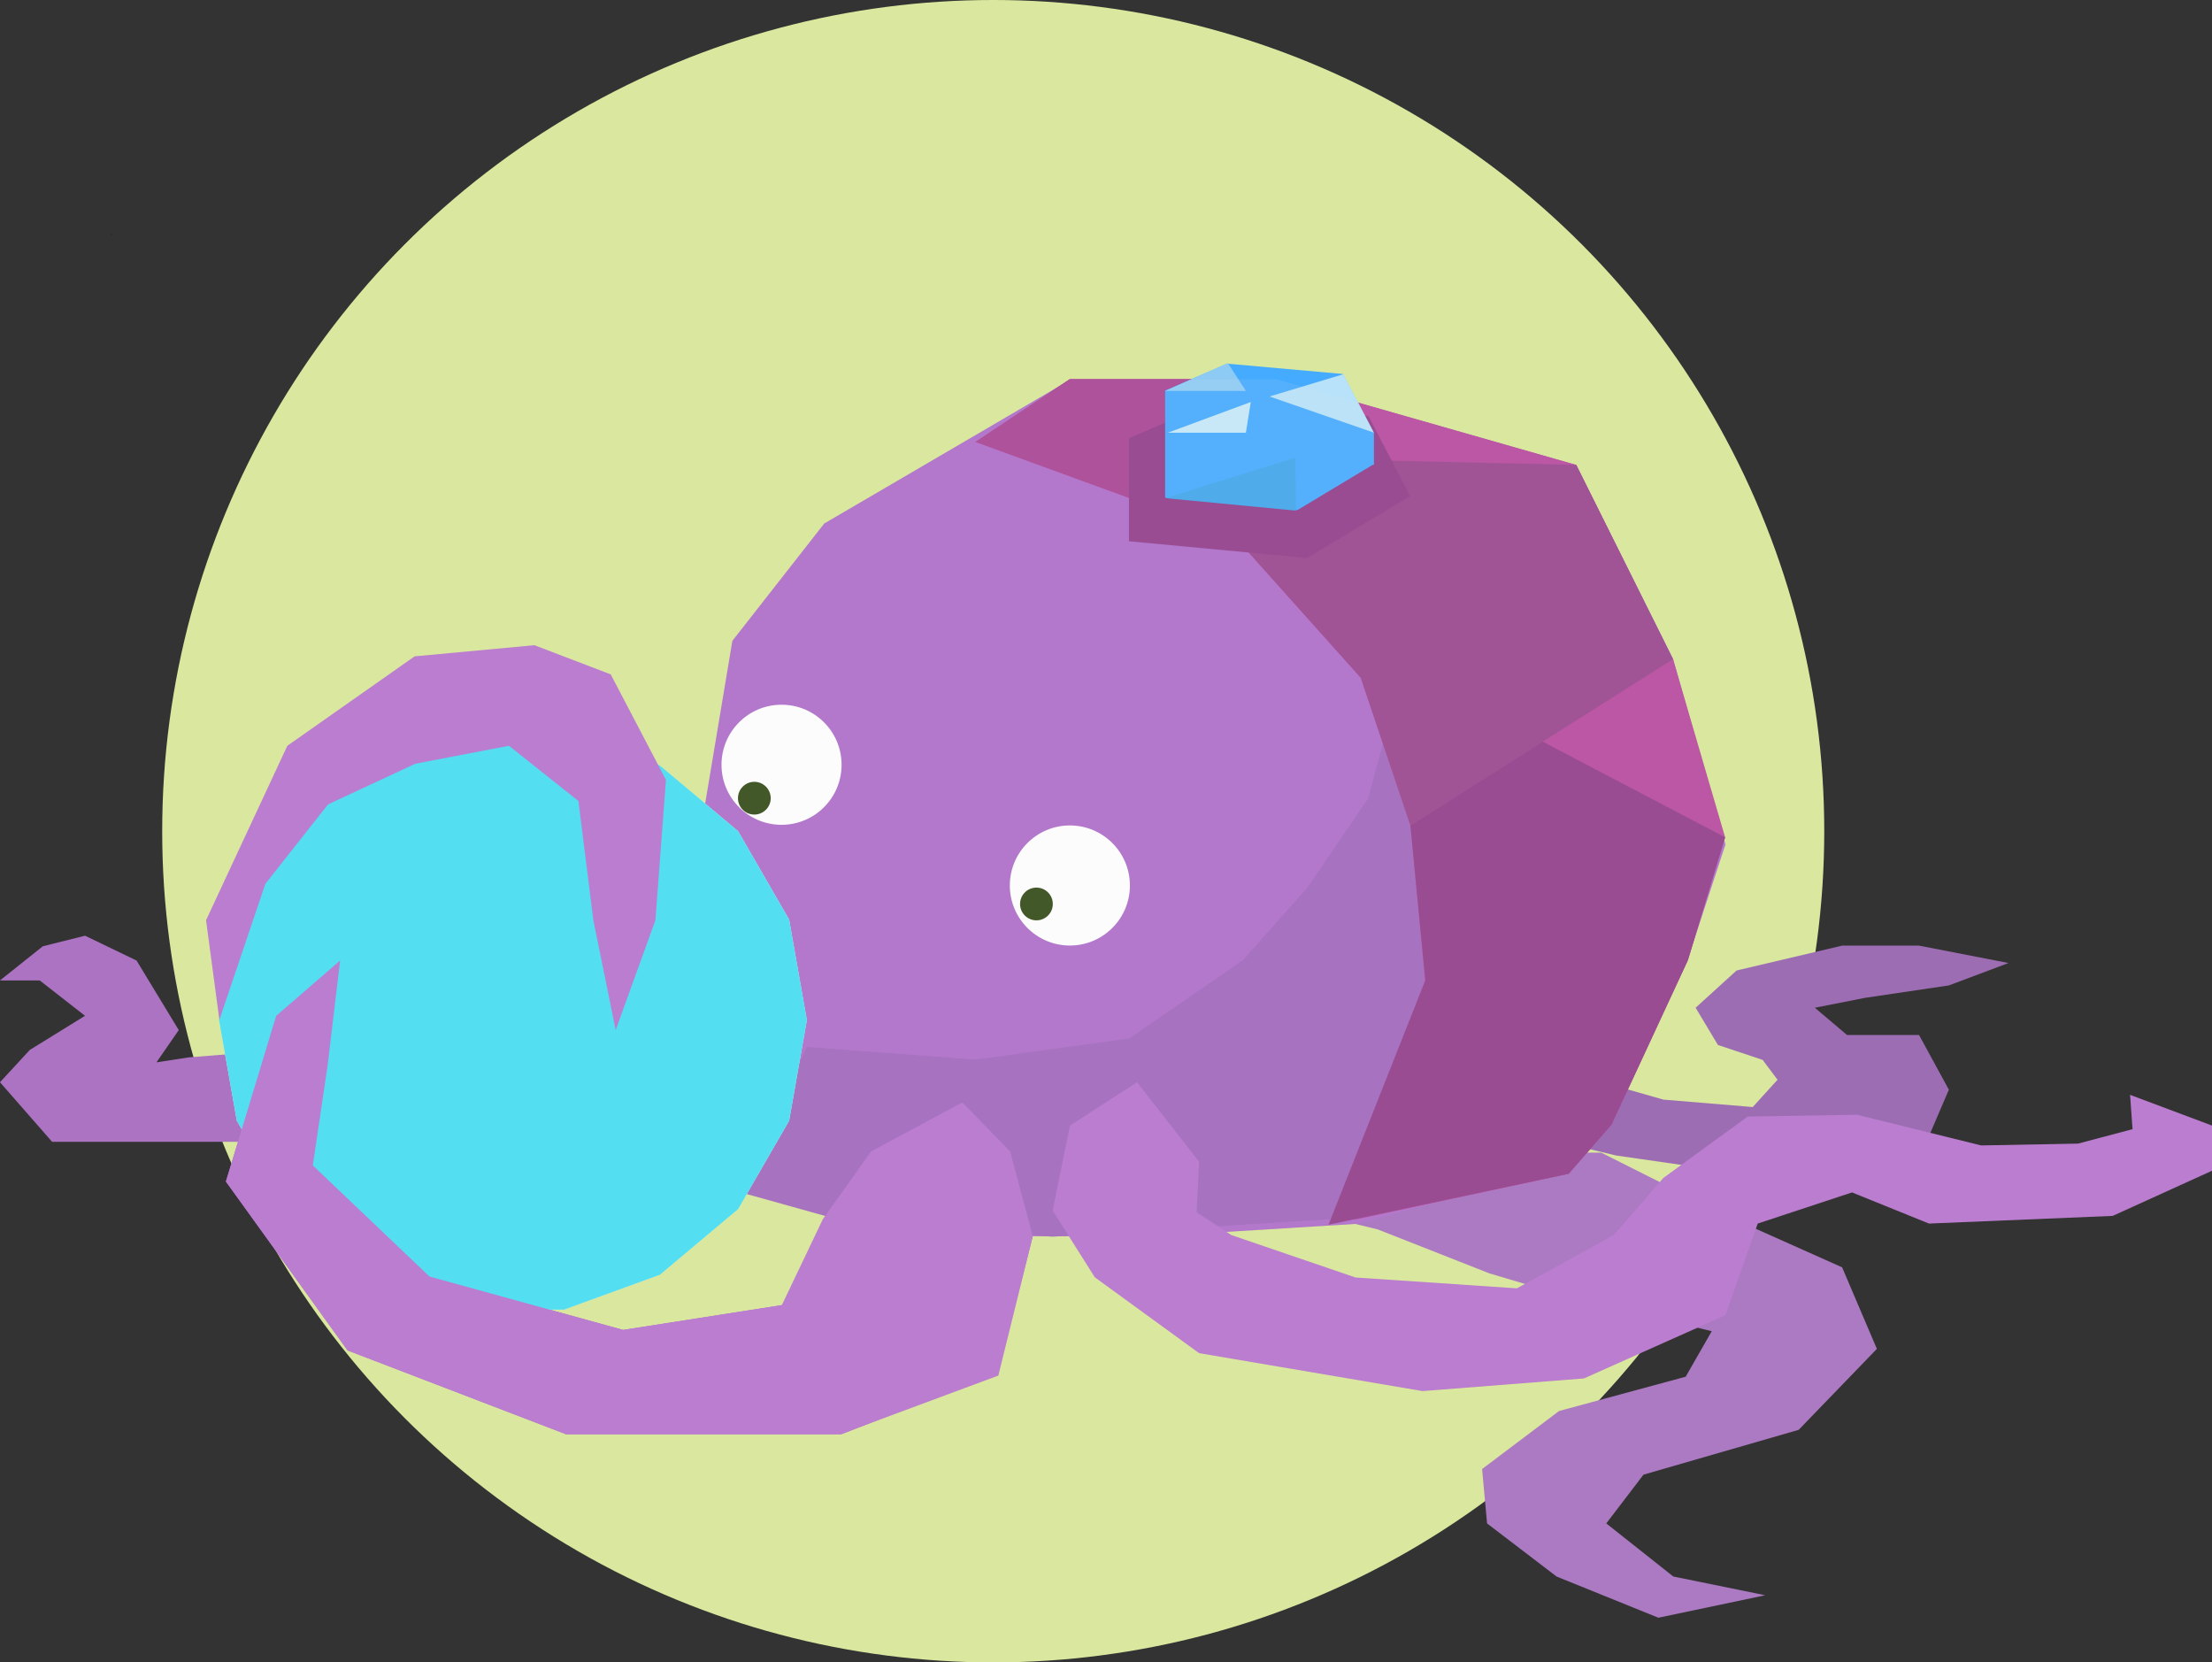 <svg xmlns="http://www.w3.org/2000/svg" viewBox="0 0 1571.5 1180.8"><rect x="0" y="0" width="1571.5" height="1180.8" fill="#333333" stroke="none"/><title>fortune-teller</title><g style="isolation:isolate"><circle cx="705.63" cy="590.4" r="590.4" style="fill:#d9e89e"/><polygon points="913.62 782.85 973.59 808.11 1052.96 818.75 1137.62 818.75 1227.57 863.96 1308.7 900.19 1333.39 958.1 1277.84 1015.6 1167.6 1047.44 1141.14 1082.08 1188.77 1119.8 1254.03 1133.1 1178.18 1149.05 1105.87 1119.8 1056.48 1082.08 1052.96 1043.45 1107.63 1002.24 1197.59 977.88 1216.11 945.55 1187 938.42 1145.75 930.43 1058.25 904.51 978.88 873.26 913.62 857.31 844.84 850.66 802.51 822.74 913.62 782.85" style="fill:#a66fbf"/><polygon points="1040.83 795.16 1148.2 820.74 1239.91 833.96 1363.38 823.38 1384.54 774 1363.38 735.19 1312.23 735.19 1289.3 715.79 1325.02 708.74 1384.54 699.92 1426.87 684.04 1363.38 671.7 1308.7 671.7 1233.74 689.34 1204.64 715.79 1220.51 742.25 1252.26 752.83 1262.84 766.94 1245.21 786.34 1181.71 781.05 1126.15 765.18 1089.12 729.9 1040.83 795.16" style="fill:#9661af"/><polygon points="160.5 811.03 37.04 811.03 0 768.71 21.16 745.78 60.41 721.52 28.22 696.39 0 696.39 30.43 672.14 60.41 664.64 97.01 682.28 126.99 731.67 111.12 754.6 134.04 751.07 178.14 747.54 178.14 811.03 160.5 811.03" style="fill:#a667bf"/><polygon points="493.85 613.5 520.31 455.2 585.57 371.86 760.62 269.56 907.01 269.56 1119.98 330.41 1188.77 468.43 1225.81 599.83 1199.35 680.52 1114.69 827.79 964.77 869.24 821.91 878.06 733.72 878.06 709.03 975.06 597.91 1018.72 402.13 1018.72 246.93 959.19 160.5 839.25 196.22 721.52 241.63 682.28 232.81 756.36 222.23 827.79 305.13 906.72 442.7 944.64 555.58 927 597.91 874.53 599.67 849.84 365.1 837.49 308.66 789.87 321.44 721.52 395.08 643.92 493.85 613.5" style="fill:#ae6dc9"/><polygon points="573.22 743.63 692.93 752.61 802.28 737.62 882.98 682.06 928.83 630.47 972.05 566.98 982.81 526.81 1002.03 586.38 1012.61 696.17 945.59 865.93 747.83 878.39 606.95 869.46 524.28 846.39 573.22 743.63" style="fill:#a166bc"/><line x1="79.15" y1="166.6" x2="78.93" y2="166.38" style="fill:none;stroke:#331800;stroke-miterlimit:10"/><polygon points="400.69 518.98 328.18 518.98 260.04 543.78 204.5 590.39 168.24 653.19 155.65 724.6 168.24 796 204.5 858.8 260.04 905.41 328.18 930.21 400.69 930.21 468.83 905.41 524.37 858.8 560.63 796 573.22 724.6 560.63 653.19 524.37 590.39 468.83 543.78 400.69 518.98" style="fill:#eaf2d1"/><polygon points="391.53 570.94 337.34 570.94 286.42 589.48 244.91 624.31 217.82 671.23 208.41 724.6 217.82 777.96 244.91 824.88 286.42 859.71 337.34 878.25 391.53 878.25 442.44 859.71 483.95 824.88 511.05 777.96 520.46 724.6 511.05 671.23 483.95 624.31 442.44 589.48 391.53 570.94" style="fill:#f3f9d9"/><polygon points="381.74 626.46 347.13 626.46 314.61 638.29 288.1 660.54 270.79 690.51 264.78 724.6 270.79 758.68 288.1 788.65 314.61 810.9 347.13 822.73 381.74 822.73 414.26 810.9 440.77 788.65 458.08 758.68 464.09 724.6 458.08 690.51 440.77 660.54 414.26 638.29 381.74 626.46" style="fill:#fdffee"/><polygon points="400.69 518.98 328.18 518.98 260.04 543.78 204.5 590.39 168.24 653.19 155.65 724.6 168.24 796 204.5 858.8 260.04 905.41 328.18 930.21 400.69 930.21 468.83 905.41 524.37 858.8 560.63 796 573.22 724.6 560.63 653.19 524.37 590.39 468.83 543.78 400.69 518.98" style="fill:#45dff4;mix-blend-mode:color"/><polygon points="400.69 518.98 328.18 518.98 260.04 543.78 204.5 590.39 168.24 653.19 155.65 724.6 168.24 796 204.5 858.8 260.04 905.41 328.18 930.21 400.69 930.21 468.83 905.41 524.37 858.8 560.63 796 573.22 724.6 560.63 653.19 524.37 590.39 468.83 543.78 400.69 518.98" style="fill:#45dff4;opacity:0.2"/><polygon points="807.8 768.71 760.18 799.49 747.83 859.79 777.81 907.25 851.89 961.13 1010.63 988.07 1125.27 979.09 1225.81 934.19 1248.73 869.09 1315.76 846.96 1370.43 869.09 1500.95 863.63 1571.5 831.56 1571.5 799.49 1513.3 777.68 1515.06 802.06 1476.26 812.32 1407.47 813.6 1319.28 791.8 1241.68 793.08 1181.71 836.7 1146.44 877.27 1077.65 915.11 963.01 907.41 874.82 877.27 850.13 861.07 851.89 825.15 807.8 768.71" style="fill:#b772ce"/><polygon points="204.15 529.72 294.55 466.22 379.65 458.29 433.88 479.01 473.13 553.97 465.63 653.62 437.41 731.67 421.54 653.62 410.95 568.96 361.57 529.72 294.99 542.5 233.03 571.38 188.5 627.83 155.87 724.39 146.39 653.62 204.15 529.72" style="fill:#b772ce"/><polyline points="232.81 756.36 222.23 827.79 305.13 906.72 442.7 944.64 555.58 927 597.91 1018.72 402.13 1018.72 246.93 959.19 160.5 839.25 196.22 721.52 241.63 682.28 232.81 756.36" style="fill:#b772ce"/><circle cx="760.08" cy="628.96" r="42.65" style="fill:#fff"/><circle cx="736.33" cy="642.09" r="11.63" style="fill:#324915"/><circle cx="555.24" cy="543.21" r="42.65" style="fill:#fff"/><circle cx="535.91" cy="566.95" r="11.63" style="fill:#324915"/><polygon points="693.15 313.88 876.8 380.9 966.75 481.43 1002.03 586.38 1012.61 698.38 973.37 810.81 945.59 865.93 964.55 865.93 1114.47 833.74 1144.89 798.91 1199.13 682.06 1225.59 594.75 1188.55 468.21 1119.76 330.19 906.79 269.34 759.96 269.34 693.15 313.88" style="fill:#b7489d"/><polygon points="906.79 269.34 876.8 380.9 692.93 313.88 759.96 269.34 906.79 269.34" style="fill:#a84395"/><polygon points="891.79 325.12 1119.76 330.19 1188.55 468.21 1002.03 586.38 966.75 481.43 876.8 380.9 891.79 325.12" style="fill:#99458d"/><polygon points="1096.05 526.81 1225.59 594.75 1199.13 682.06 1144.89 798.91 1114.47 833.74 943.83 869.9 1012.61 696.17 1002.03 586.38 1096.05 526.81" style="fill:#913c89"/><polygon points="802.06 384.46 802.06 311.28 861.39 285.57 972.15 295.46 1001.81 352.32 928.64 396.33 802.06 384.46" style="fill:#913c89"/><polygon points="976.1 307.86 954.07 265.64 871.83 258.3 827.77 277.39 827.77 299.14 827.77 331.73 827.77 353.48 921.76 362.29 976.1 329.62 967.46 313.06 976.1 307.86" style="fill:#45abff"/><polygon points="976.1 307.33 976.1 330.07 947.42 330.07 967.2 307.33 976.1 307.33" style="fill:#45abff"/><polygon points="827.77 277.66 885.13 277.66 872.27 257.88 827.77 277.66" style="fill:#8ecbf4"/><polygon points="954.35 265.8 901.94 281.62 976.1 307.33 954.35 265.8" style="fill:#b7e2f9"/><polygon points="829.75 307.33 888.59 285.57 885.13 307.33 829.75 307.33" style="fill:#c7e9f9"/><polygon points="827.77 353.81 920.23 325.13 920.73 362.71 827.77 353.81" style="fill:#3fa5ea"/><polygon points="555.36 927.22 584.61 865.93 618.86 817.87 683.67 783.03 717.63 817.87 733.72 878.06 709.25 977.05 597.69 1018.5 555.36 938.1 555.36 927.22" style="fill:#b772ce"/><path d="M1513.3,777.68l1.76,24.38-38.8,10.26-68.79,1.28-36.08-8.92L1384.54,774l-21.16-38.81h-51.15l-22.93-19.4,35.72-7,59.52-8.82L1426.87,684l-63.49-12.34H1308.7l-75,17.64-29.1,26.45,15.87,26.46,31.75,10.58,10.58,14.11-17.63,19.4-63.5-5.29-25.19-7.2,42.61-91.79,3.48-11.49,23.2-70.74-.85-3,.62-2.06-32.75-111.9-4.06-14.43-68.79-138-.13,0-.09-.19-213-60.85H760l-7.58,5L585.56,371.86,520.31,455.2,501,570.77l-32.16-27-1.28-.46L433.88,479l-54.23-20.73-85.1,7.94-90.4,63.5-57.76,123.9,9.4,70.18-.14.8L160,749,134,751.07l-22.92,3.52L127,731.67,97,682.28l-36.6-17.64-30,7.5L0,696.39H28.22l32.19,25.13L21.17,745.78,0,768.7,37,811h132l-8.56,28.22,86.42,119.94,155.21,59.53H597.91l14.19-5.58,97.15-36.09,24.47-99h8.89l5.22.33,5.25-.33h6.29l18.44,29.19,74.08,53.88,158.74,26.94,114.64-9,80.68-36,10.15,2.49-18.52,32.33-89.95,24.36L1053,1043.45l3.53,38.63,49.38,37.72,72.31,29.25,75.85-16-65.26-13.29-47.62-37.72,26.45-34.64,110.24-31.84,55.55-57.5-24.69-57.91-61.28-27.37,1.31-3.73,67-22.13,54.67,22.13L1501,863.63l70.55-32.07V799.49Zm-318.82,49.73-12.77,9.29-2.55,2.93-41.54-20.88h-10.06l2.12-2.43,18.52,4.41ZM390.34,930.21h10.35l68.14-24.8,55.54-46.61,6.16-10.67,55.69,15.54-1.61,2.26L555.46,927,442.7,944.64ZM963,907.41l-88.19-30.14L871.37,875l91.52-5.65,16,3.91,79.37,31.25,25.13,7.45-5.73,3.15Z" style="fill:#ddd;opacity:0.1;mix-blend-mode:saturation"/></g></svg>